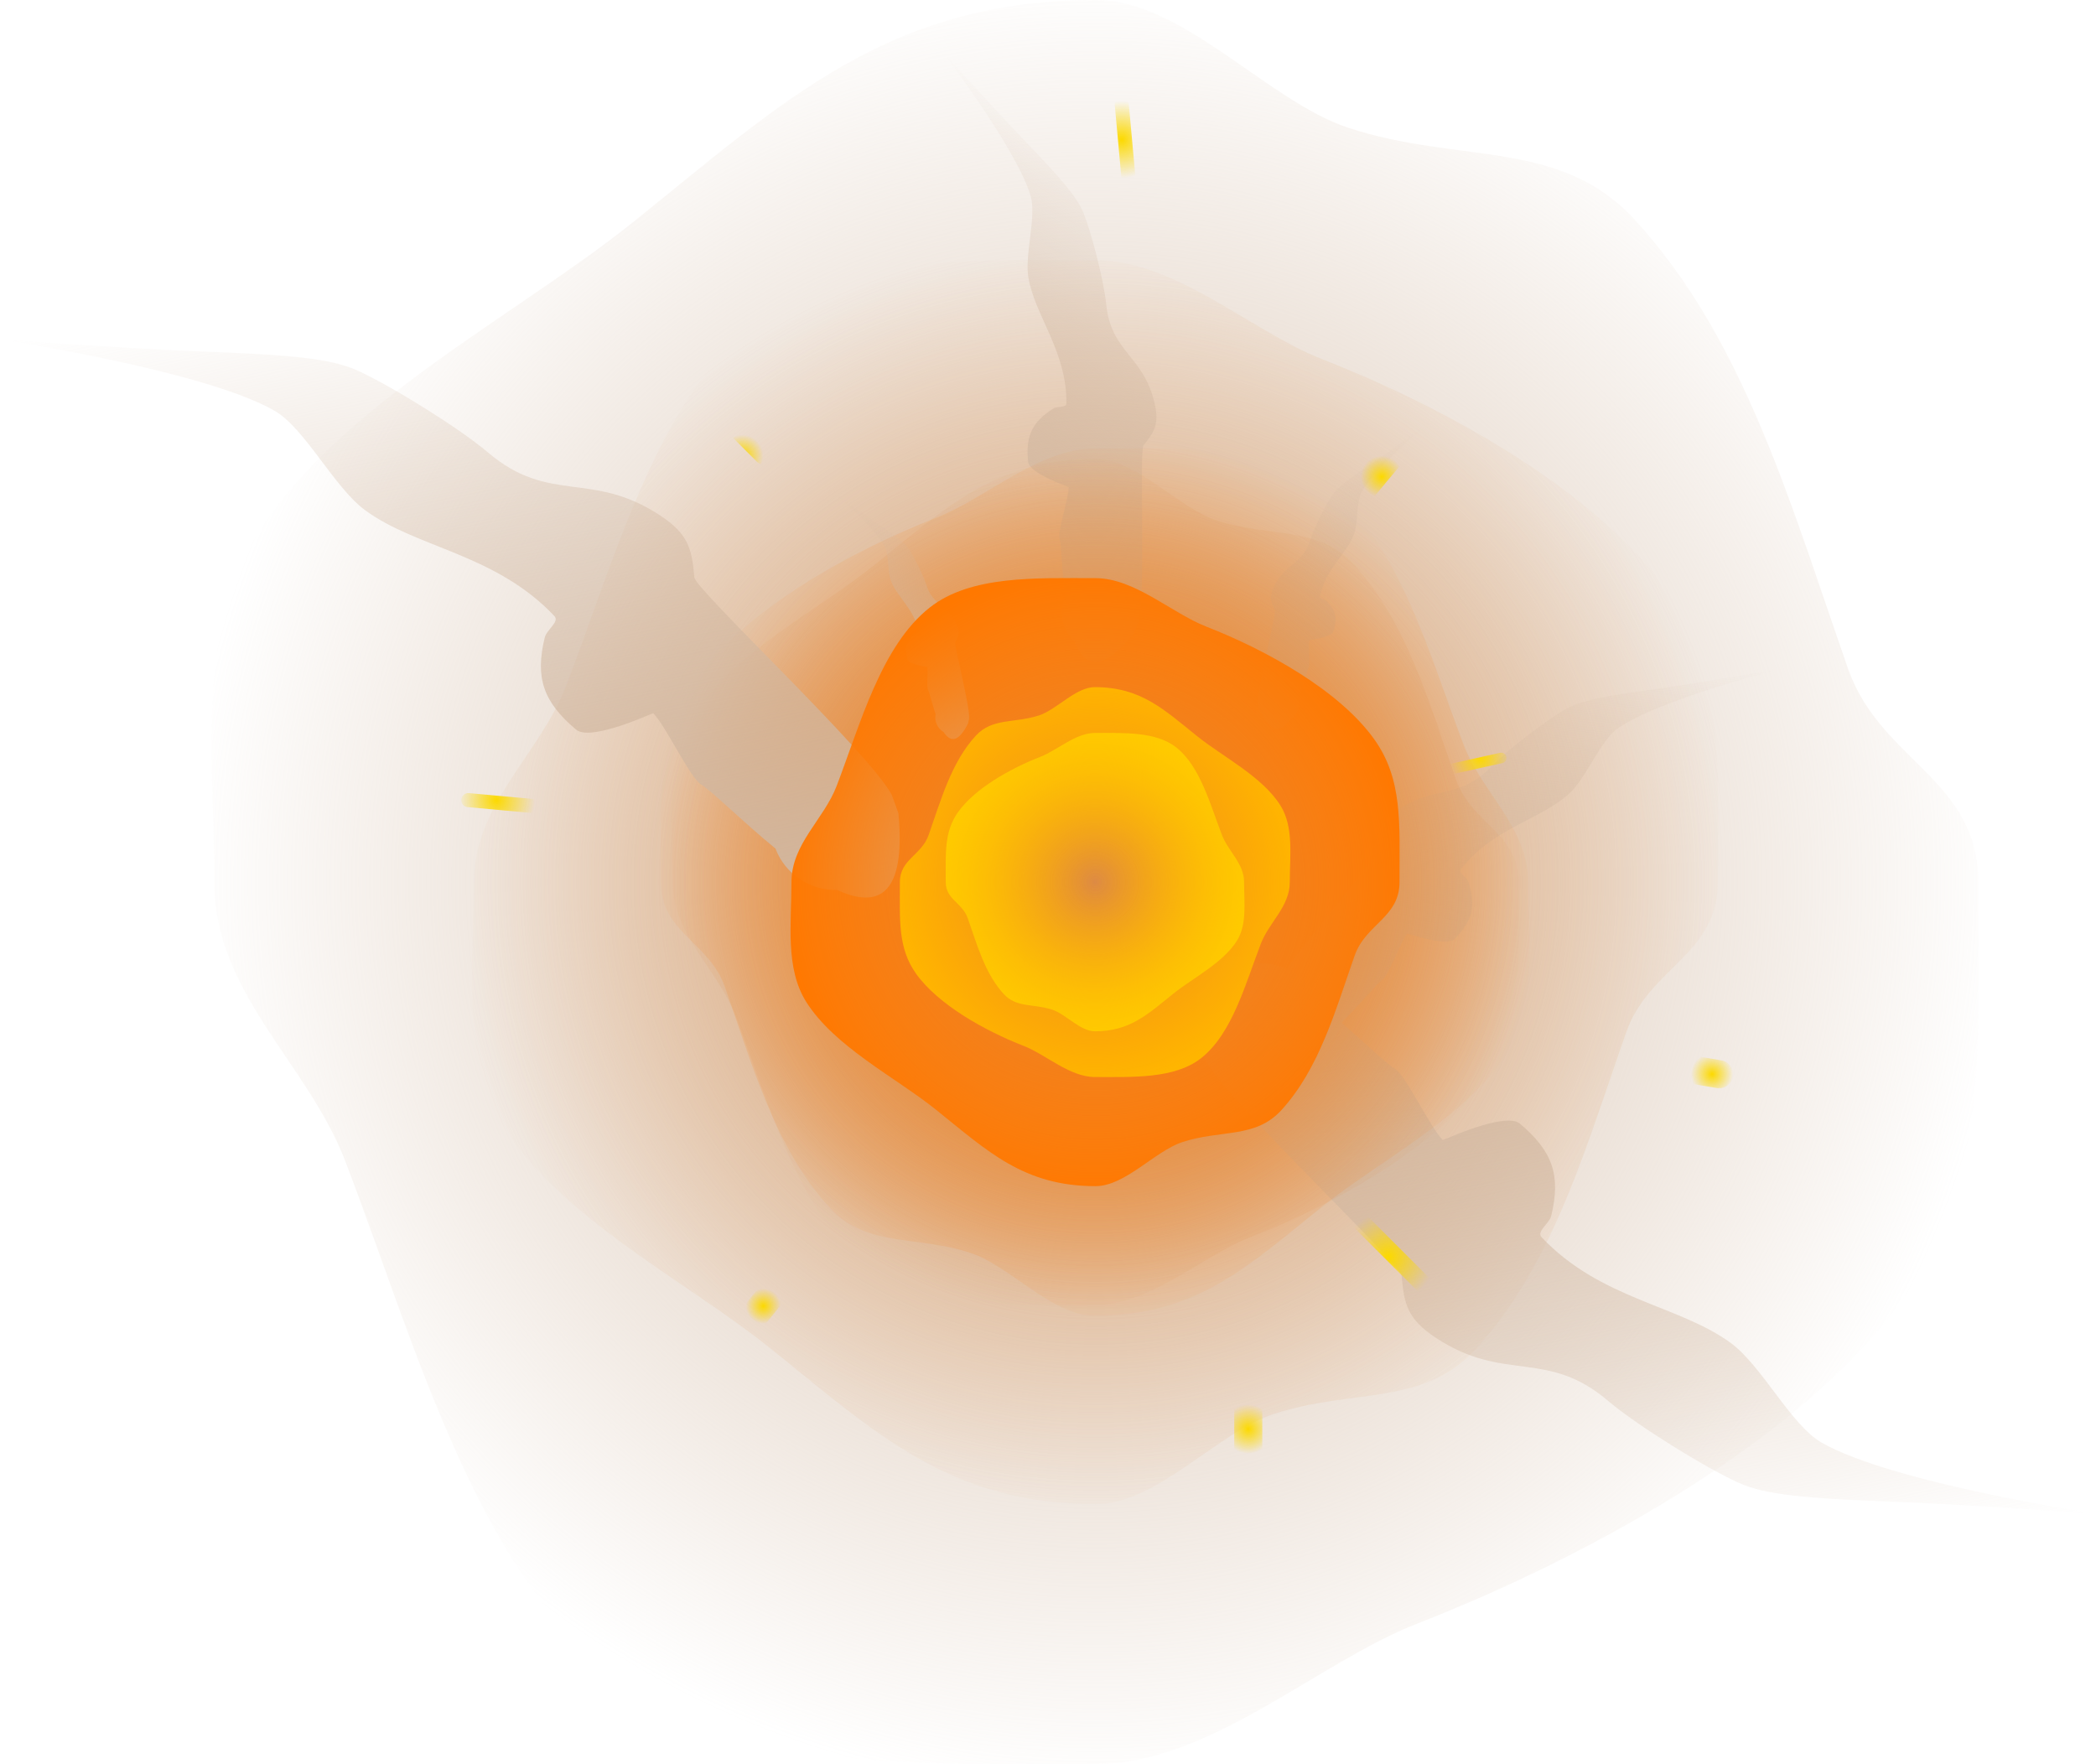<svg version="1.1" xmlns="http://www.w3.org/2000/svg" xmlns:xlink="http://www.w3.org/1999/xlink" width="298.267" height="251.052" viewBox="0,0,298.267,251.052"><defs><radialGradient cx="239.868" cy="178.986" r="129.661" gradientUnits="userSpaceOnUse" id="color-1"><stop offset="0" stop-color="#d1b7a0"/><stop offset="1" stop-color="#d1b7a0" stop-opacity="0"/></radialGradient><radialGradient cx="239.819" cy="179.01" r="91.432" gradientUnits="userSpaceOnUse" id="color-2"><stop offset="0" stop-color="#de9d64"/><stop offset="1" stop-color="#de9d64" stop-opacity="0"/></radialGradient><linearGradient x1="327.226" y1="279.955" x2="307.032" y2="179.687" gradientUnits="userSpaceOnUse" id="color-3"><stop offset="0" stop-color="#d1b7a0" stop-opacity="0"/><stop offset="1" stop-color="#d1b7a0"/></linearGradient><linearGradient x1="269.637" y1="120.443" x2="281.266" y2="151.396" gradientUnits="userSpaceOnUse" id="color-4"><stop offset="0" stop-color="#d1b7a0" stop-opacity="0"/><stop offset="1" stop-color="#d1b7a0"/></linearGradient><linearGradient x1="303.213" y1="145.346" x2="297.053" y2="206.946" gradientUnits="userSpaceOnUse" id="color-5"><stop offset="0" stop-color="#d1b7a0" stop-opacity="0"/><stop offset="1" stop-color="#d1b7a0"/></linearGradient><linearGradient x1="246.352" y1="78.819" x2="213.025" y2="130.99" gradientUnits="userSpaceOnUse" id="color-6"><stop offset="0" stop-color="#d1b7a0" stop-opacity="0"/><stop offset="1" stop-color="#d1b7a0"/></linearGradient><radialGradient cx="239.62" cy="179.007" r="63.746" gradientUnits="userSpaceOnUse" id="color-7"><stop offset="0" stop-color="#ff7800"/><stop offset="1" stop-color="#ff7800" stop-opacity="0"/></radialGradient><radialGradient cx="239.782" cy="178.993" r="62.172" gradientUnits="userSpaceOnUse" id="color-8"><stop offset="0" stop-color="#dd8b44"/><stop offset="1" stop-color="#dd8b44" stop-opacity="0"/></radialGradient><linearGradient x1="216.268" y1="128.696" x2="206.785" y2="153.935" gradientUnits="userSpaceOnUse" id="color-9"><stop offset="0" stop-color="#d1b7a0" stop-opacity="0"/><stop offset="1" stop-color="#d1b7a0"/></linearGradient><linearGradient x1="138.774" y1="90.717" x2="158.968" y2="190.985" gradientUnits="userSpaceOnUse" id="color-10"><stop offset="0" stop-color="#d1b7a0" stop-opacity="0"/><stop offset="1" stop-color="#d1b7a0"/></linearGradient><radialGradient cx="239.759" cy="179.005" r="44.692" gradientUnits="userSpaceOnUse" id="color-11"><stop offset="0" stop-color="#ff7800" stop-opacity="0"/><stop offset="1" stop-color="#ff7800"/></radialGradient><radialGradient cx="239.665" cy="178.997" r="28.659" gradientUnits="userSpaceOnUse" id="color-12"><stop offset="0" stop-color="#ffb500" stop-opacity="0"/><stop offset="1" stop-color="#ffb500"/></radialGradient><radialGradient cx="239.674" cy="179.002" r="21.931" gradientUnits="userSpaceOnUse" id="color-13"><stop offset="0" stop-color="#ffca00" stop-opacity="0"/><stop offset="1" stop-color="#ffca00"/></radialGradient><radialGradient cx="281.5" cy="232.333" r="6.5" gradientUnits="userSpaceOnUse" id="color-14"><stop offset="0" stop-color="#fcd900"/><stop offset="1" stop-color="#fcd900" stop-opacity="0"/></radialGradient><radialGradient cx="294.5" cy="161.333" r="4.5" gradientUnits="userSpaceOnUse" id="color-15"><stop offset="0" stop-color="#fcd900"/><stop offset="1" stop-color="#fcd900" stop-opacity="0"/></radialGradient><radialGradient cx="243.5" cy="73.333" r="5.5" gradientUnits="userSpaceOnUse" id="color-16"><stop offset="0" stop-color="#fcd900"/><stop offset="1" stop-color="#fcd900" stop-opacity="0"/></radialGradient><radialGradient cx="154.5" cy="167.333" r="5.5" gradientUnits="userSpaceOnUse" id="color-17"><stop offset="0" stop-color="#fcd900"/><stop offset="1" stop-color="#fcd900" stop-opacity="0"/></radialGradient><radialGradient cx="192.5" cy="239.333" r="2.5" gradientUnits="userSpaceOnUse" id="color-18"><stop offset="0" stop-color="#fcd900"/><stop offset="1" stop-color="#fcd900" stop-opacity="0"/></radialGradient><radialGradient cx="261.5" cy="256.833" r="3.5" gradientUnits="userSpaceOnUse" id="color-19"><stop offset="0" stop-color="#fcd900"/><stop offset="1" stop-color="#fcd900" stop-opacity="0"/></radialGradient><radialGradient cx="189.5" cy="118.333" r="3" gradientUnits="userSpaceOnUse" id="color-20"><stop offset="0" stop-color="#fcd900"/><stop offset="1" stop-color="#fcd900" stop-opacity="0"/></radialGradient><radialGradient cx="280.5" cy="121.333" r="3" gradientUnits="userSpaceOnUse" id="color-21"><stop offset="0" stop-color="#fcd900"/><stop offset="1" stop-color="#fcd900" stop-opacity="0"/></radialGradient><radialGradient cx="327.5" cy="206.333" r="3" gradientUnits="userSpaceOnUse" id="color-22"><stop offset="0" stop-color="#fcd900"/><stop offset="1" stop-color="#fcd900" stop-opacity="0"/></radialGradient></defs><g transform="translate(-83.867,-53.474)"><g data-paper-data="{&quot;isPaintingLayer&quot;:true}" fill-rule="nonzero" stroke-linejoin="miter" stroke-miterlimit="10" stroke-dasharray="" stroke-dashoffset="0" style="mix-blend-mode: normal"><g stroke="none" stroke-linecap="butt"><path d="M354.873,238.072c-14.225,19.83 -43.919,36.518 -69.351,46.453c-14.149,5.528 -29.547,19.972 -45.654,19.972c-24.517,0 -51.436,1.217 -68.403,-12.117c-20.053,-15.759 -28.674,-48.137 -38.461,-73.669c-5.345,-13.945 -18.647,-23.9 -18.647,-39.726c0,-16.944 -2.665,-35.458 6.027,-49.336c11.636,-18.579 37.051,-31.317 53.47,-44.484c21.49,-17.233 36.325,-31.691 66.015,-31.691c12.271,0 24.463,14.421 35.836,18.173c15.847,5.229 30.107,1.464 40.781,13.077c15.813,17.203 22.431,41.366 30.391,63.973c4.594,13.046 18.503,15.67 18.503,30.288c0,24.261 1.415,42.468 -10.506,59.087z" data-paper-data="{&quot;index&quot;:null}" fill="url(#color-1)" stroke-width="0"/><path d="M328.325,179.01c0,10.308 -9.808,12.158 -13.048,21.358c-5.613,15.942 -10.28,32.981 -21.431,45.112c-7.527,8.189 -17.582,5.534 -28.758,9.222c-8.02,2.646 -16.617,12.815 -25.27,12.815c-20.936,0 -31.397,-10.195 -46.551,-22.348c-11.578,-9.285 -29.5,-18.267 -37.705,-31.369c-6.129,-9.787 -4.25,-22.842 -4.25,-34.79c0,-11.16 9.38,-18.18 13.149,-28.013c6.902,-18.005 12.981,-40.837 27.121,-51.949c11.965,-9.402 30.947,-8.544 48.236,-8.544c11.358,0 22.216,10.186 32.194,14.083c17.933,7.006 38.873,18.774 48.904,32.757c8.406,11.719 7.409,24.558 7.409,41.666z" fill="url(#color-2)" stroke-width="0"/><path d="M254.29,201.491c-0.081,-0.859 -0.134,-1.664 -0.161,-2.417c-0.362,-9.886 3.71,-10.898 8.894,-8.517c3.859,-0.097 7.389,2.271 8.757,5.888c4.796,3.927 9.076,8.218 10.548,9.087c1.608,0.95 4.928,8.174 6.849,10.176c0.045,0.047 8.894,-4.095 10.976,-2.338c4.701,3.967 5.839,7.388 4.46,13.119c-0.26,1.081 -2.145,2.229 -1.381,3.037c8.418,8.908 19.58,9.651 26.953,15.075c4.392,3.231 8.564,11.661 12.863,14.137c10.054,5.791 39.085,10.16 39.085,10.16c0,0 -18.313,-1.326 -28.607,-1.714c-12.739,-0.48 -18.443,-0.982 -22.258,-2.71c-4.766,-2.159 -14.548,-8.229 -18.561,-11.648c-8.791,-7.486 -14.771,-2.499 -24.601,-9.034c-3.965,-2.636 -4.441,-4.77 -4.783,-8.764c-0.148,-1.728 -25.051,-25.067 -28.096,-30.958z" data-paper-data="{&quot;index&quot;:null}" fill="url(#color-3)" stroke-width="0.5"/><path d="M262.886,153.58c-0.174,-2.137 2.66,-12.801 2.404,-13.3c-0.59,-1.154 -0.825,-1.821 -0.189,-3.222c1.577,-3.475 4.071,-3.131 5.199,-6.689c0.515,-1.625 2.158,-4.964 3.096,-6.372c0.75,-1.127 2.228,-2.241 5.639,-4.554c2.757,-1.869 7.551,-5.368 7.551,-5.368c0,0 -7.213,6.168 -8.979,9.478c-0.755,1.415 -0.456,4.441 -1.107,6.079c-1.093,2.75 -4.027,4.865 -4.81,8.749c-0.071,0.352 0.642,0.344 0.899,0.596c1.359,1.335 1.633,2.468 1.023,4.361c-0.27,0.838 -3.406,1.218 -3.41,1.238c-0.184,0.878 0.142,3.427 -0.136,3.963c-0.255,0.49 -0.694,2.4 -1.337,4.298c0.244,1.226 -0.319,2.48 -1.393,3.114c-1.014,1.541 -2.304,1.96 -3.897,-0.813c-0.121,-0.211 -0.245,-0.441 -0.37,-0.69z" data-paper-data="{&quot;index&quot;:null}" fill="url(#color-4)" stroke-width="0.5"/><path d="M264.391,195.363c1.481,-3.731 15.083,-19.278 15.069,-20.328c-0.033,-2.426 0.126,-3.74 2.356,-5.565c5.53,-4.524 9.43,-1.878 14.276,-6.914c2.213,-2.299 7.741,-6.541 10.482,-8.126c2.194,-1.269 5.6,-1.913 13.243,-2.965c6.177,-0.85 17.127,-2.745 17.127,-2.745c0,0 -17.224,4.369 -22.933,8.459c-2.441,1.748 -4.449,7.076 -6.901,9.285c-4.116,3.708 -10.794,4.824 -15.331,10.693c-0.412,0.532 0.792,1.111 1.013,1.746c1.173,3.369 0.693,5.498 -1.901,8.168c-1.149,1.183 -6.727,-0.782 -6.751,-0.751c-1.038,1.32 -2.604,5.87 -3.516,6.539c-0.834,0.611 -3.155,3.452 -5.809,6.104c-0.608,2.26 -2.592,3.898 -4.922,4.07c-2.98,1.745 -5.493,1.379 -5.867,-4.597c-0.029,-0.455 -0.045,-0.943 -0.048,-1.466z" data-paper-data="{&quot;index&quot;:null}" fill="url(#color-5)" stroke-width="0.5"/><path d="M245.166,143.649c-0.326,0.408 -0.641,0.781 -0.945,1.121c-3.996,4.459 -6.195,3.19 -7.453,-0.026c-1.722,-1.579 -2.265,-4.094 -1.342,-6.244c-0.44,-3.726 -0.502,-7.394 -0.778,-8.391c-0.302,-1.09 1.287,-5.632 1.291,-7.311c0,-0.039 -5.596,-1.952 -5.765,-3.593c-0.382,-3.703 0.56,-5.672 3.568,-7.59c0.568,-0.362 1.871,-0.07 1.877,-0.743c0.075,-7.418 -4.476,-12.431 -5.41,-17.892c-0.556,-3.253 1.168,-8.679 0.335,-11.564c-1.948,-6.747 -12.761,-20.848 -12.761,-20.848c0,0 7.422,8.271 11.744,12.766c5.348,5.561 7.623,8.176 8.559,10.532c1.169,2.943 2.881,9.697 3.194,12.873c0.685,6.955 5.386,7.294 6.923,14.272c0.62,2.814 -0.069,3.944 -1.598,5.828c-0.662,0.815 0.384,21.446 -0.765,25.293z" data-paper-data="{&quot;index&quot;:null}" fill="url(#color-6)" stroke-width="0.5"/><path d="M183.079,149.958c6.993,-9.749 21.593,-17.954 34.096,-22.838c6.956,-2.718 14.527,-9.819 22.445,-9.819c12.053,0 25.288,-0.598 33.63,5.957c9.859,7.748 14.097,23.666 18.909,36.219c2.628,6.856 9.168,11.75 9.168,19.531c0,8.331 1.31,17.432 -2.963,24.256c-5.721,9.134 -18.216,15.397 -26.288,21.87c-10.565,8.473 -17.859,15.581 -32.455,15.581c-6.033,0 -12.027,-7.09 -17.618,-8.935c-7.791,-2.571 -14.802,-0.72 -20.05,-6.429c-7.774,-8.458 -11.028,-20.337 -14.942,-31.452c-2.259,-6.414 -9.097,-7.704 -9.097,-14.891c0,-11.928 -0.695,-20.879 5.165,-29.049z" data-paper-data="{&quot;index&quot;:null}" fill="url(#color-7)" stroke-width="0"/><path d="M294.926,207.325c-6.821,9.508 -21.059,17.51 -33.254,22.274c-6.785,2.65 -14.168,9.576 -21.891,9.576c-11.756,0 -24.664,0.583 -32.799,-5.81c-9.615,-7.556 -13.749,-23.082 -18.442,-35.324c-2.563,-6.687 -8.941,-11.46 -8.941,-19.048c0,-8.125 -1.278,-17.002 2.89,-23.657c5.579,-8.909 17.766,-15.016 25.639,-21.33c10.305,-8.263 17.418,-15.196 31.654,-15.196c5.884,0 11.73,6.915 17.183,8.714c7.599,2.507 14.436,0.702 19.555,6.27c7.582,8.249 10.756,19.835 14.573,30.675c2.203,6.256 8.872,7.514 8.872,14.523c0,11.633 0.678,20.364 -5.038,28.332z" data-paper-data="{&quot;index&quot;:null}" fill="url(#color-8)" stroke-width="0"/><path d="M221.623,156.423c-0.102,0.203 -0.202,0.391 -0.301,0.563c-1.299,2.261 -2.351,1.919 -3.178,0.663c-0.876,-0.517 -1.335,-1.539 -1.136,-2.539c-0.524,-1.548 -0.882,-3.105 -1.09,-3.504c-0.227,-0.437 0.039,-2.516 -0.111,-3.232c-0.003,-0.017 -2.561,-0.326 -2.781,-1.009c-0.497,-1.543 -0.274,-2.467 0.834,-3.556c0.209,-0.205 0.791,-0.199 0.733,-0.486c-0.639,-3.167 -3.031,-4.892 -3.922,-7.134c-0.531,-1.335 -0.287,-3.803 -0.902,-4.957c-1.44,-2.699 -7.321,-7.728 -7.321,-7.728c0,0 3.91,2.853 6.157,4.377c2.781,1.886 3.987,2.794 4.598,3.713c0.764,1.148 2.104,3.871 2.524,5.196c0.92,2.901 2.954,2.621 4.24,5.454c0.519,1.143 0.327,1.687 -0.154,2.627c-0.208,0.407 2.102,9.102 1.96,10.845z" data-paper-data="{&quot;index&quot;:null}" fill="url(#color-9)" stroke-width="0.5"/><path d="M211.71,169.181c0.081,0.859 0.134,1.664 0.161,2.417c0.362,9.886 -3.71,10.898 -8.894,8.517c-3.859,0.097 -7.389,-2.271 -8.757,-5.888c-4.796,-3.927 -9.076,-8.218 -10.548,-9.087c-1.608,-0.95 -4.928,-8.174 -6.849,-10.176c-0.045,-0.047 -8.894,4.095 -10.976,2.338c-4.701,-3.967 -5.839,-7.388 -4.46,-13.119c0.26,-1.081 2.145,-2.229 1.381,-3.037c-8.418,-8.908 -19.58,-9.651 -26.953,-15.075c-4.392,-3.231 -8.564,-11.661 -12.863,-14.137c-10.054,-5.791 -39.085,-10.16 -39.085,-10.16c0,0 18.313,1.326 28.607,1.714c12.739,0.48 18.443,0.982 22.258,2.71c4.766,2.159 14.548,8.229 18.561,11.648c8.791,7.486 14.771,2.499 24.601,9.034c3.965,2.636 4.441,4.77 4.783,8.764c0.148,1.728 25.051,25.067 28.096,30.958z" fill="url(#color-10)" stroke-width="0.5"/><path d="M283.021,179.005c0,5.038 -4.794,5.943 -6.378,10.44c-2.744,7.792 -5.025,16.121 -10.475,22.051c-3.679,4.003 -8.594,2.705 -14.057,4.507c-3.92,1.293 -8.122,6.264 -12.352,6.264c-10.234,0 -15.347,-4.983 -22.754,-10.923c-5.659,-4.538 -14.42,-8.929 -18.43,-15.333c-2.996,-4.784 -2.077,-11.165 -2.077,-17.005c0,-5.455 4.585,-8.886 6.427,-13.693c3.373,-8.801 6.345,-19.961 13.257,-25.393c5.848,-4.596 15.127,-4.176 23.578,-4.176c5.552,0 10.859,4.979 15.736,6.884c8.766,3.424 19.001,9.177 23.904,16.012c4.109,5.728 3.621,12.004 3.621,20.366z" fill="url(#color-11)" stroke-width="0"/><path d="M211.923,178.997c0,-3.231 3.074,-3.811 4.09,-6.695c1.76,-4.997 3.222,-10.338 6.717,-14.14c2.359,-2.567 5.511,-1.735 9.014,-2.89c2.514,-0.829 5.208,-4.017 7.921,-4.017c6.562,0 9.841,3.196 14.591,7.005c3.629,2.91 9.247,5.726 11.818,9.832c1.921,3.068 1.332,7.16 1.332,10.905c0,3.498 -2.94,5.698 -4.122,8.78c-2.163,5.643 -4.069,12.8 -8.501,16.283c-3.75,2.947 -9.7,2.678 -15.119,2.678c-3.56,0 -6.963,-3.193 -10.091,-4.414c-5.621,-2.196 -12.184,-5.885 -15.329,-10.267c-2.635,-3.673 -2.322,-7.697 -2.322,-13.06z" data-paper-data="{&quot;index&quot;:null}" fill="url(#color-12)" stroke-width="0"/><path d="M220.222,169.009c2.406,-3.354 7.429,-6.177 11.73,-7.857c2.393,-0.935 4.998,-3.378 7.722,-3.378c4.147,0 8.7,-0.206 11.57,2.049c3.392,2.665 4.85,8.142 6.505,12.46c0.904,2.359 3.154,4.042 3.154,6.719c0,2.866 0.451,5.997 -1.019,8.345c-1.968,3.143 -6.267,5.297 -9.044,7.524c-3.635,2.915 -6.144,5.36 -11.166,5.36c-2.076,0 -4.138,-2.439 -6.061,-3.074c-2.68,-0.884 -5.092,-0.248 -6.898,-2.212c-2.675,-2.91 -3.794,-6.997 -5.14,-10.82c-0.777,-2.207 -3.13,-2.65 -3.13,-5.123c0,-4.104 -0.239,-7.183 1.777,-9.994z" data-paper-data="{&quot;index&quot;:null}" fill="url(#color-13)" stroke-width="0"/></g><path d="M273.5,223.333l13,13" fill="none" stroke="url(#color-14)" stroke-width="2.5" stroke-linecap="round"/><path d="M288.5,163.333l9,-2" fill="none" stroke="url(#color-15)" stroke-width="1.5" stroke-linecap="round"/><path d="M244.5,79.333l-1,-11" fill="none" stroke="url(#color-16)" stroke-width="2" stroke-linecap="round"/><path d="M161.5,168.333l-11,-1" fill="none" stroke="url(#color-17)" stroke-width="2" stroke-linecap="round"/><path d="M191.5,240.333l4,-5" fill="none" stroke="url(#color-18)" stroke-width="4" stroke-linecap="round"/><path d="M261.5,260.333v-7" fill="none" stroke="url(#color-19)" stroke-width="4" stroke-linecap="round"/><path d="M186.5,112.333l6,6" fill="none" stroke="url(#color-20)" stroke-width="2.5" stroke-linecap="round"/><path d="M277.5,123.333l5,-6" fill="none" stroke="url(#color-21)" stroke-width="4" stroke-linecap="round"/><path d="M322.5,205.333l6,1" fill="none" stroke="url(#color-22)" stroke-width="4" stroke-linecap="round"/></g></g></svg>